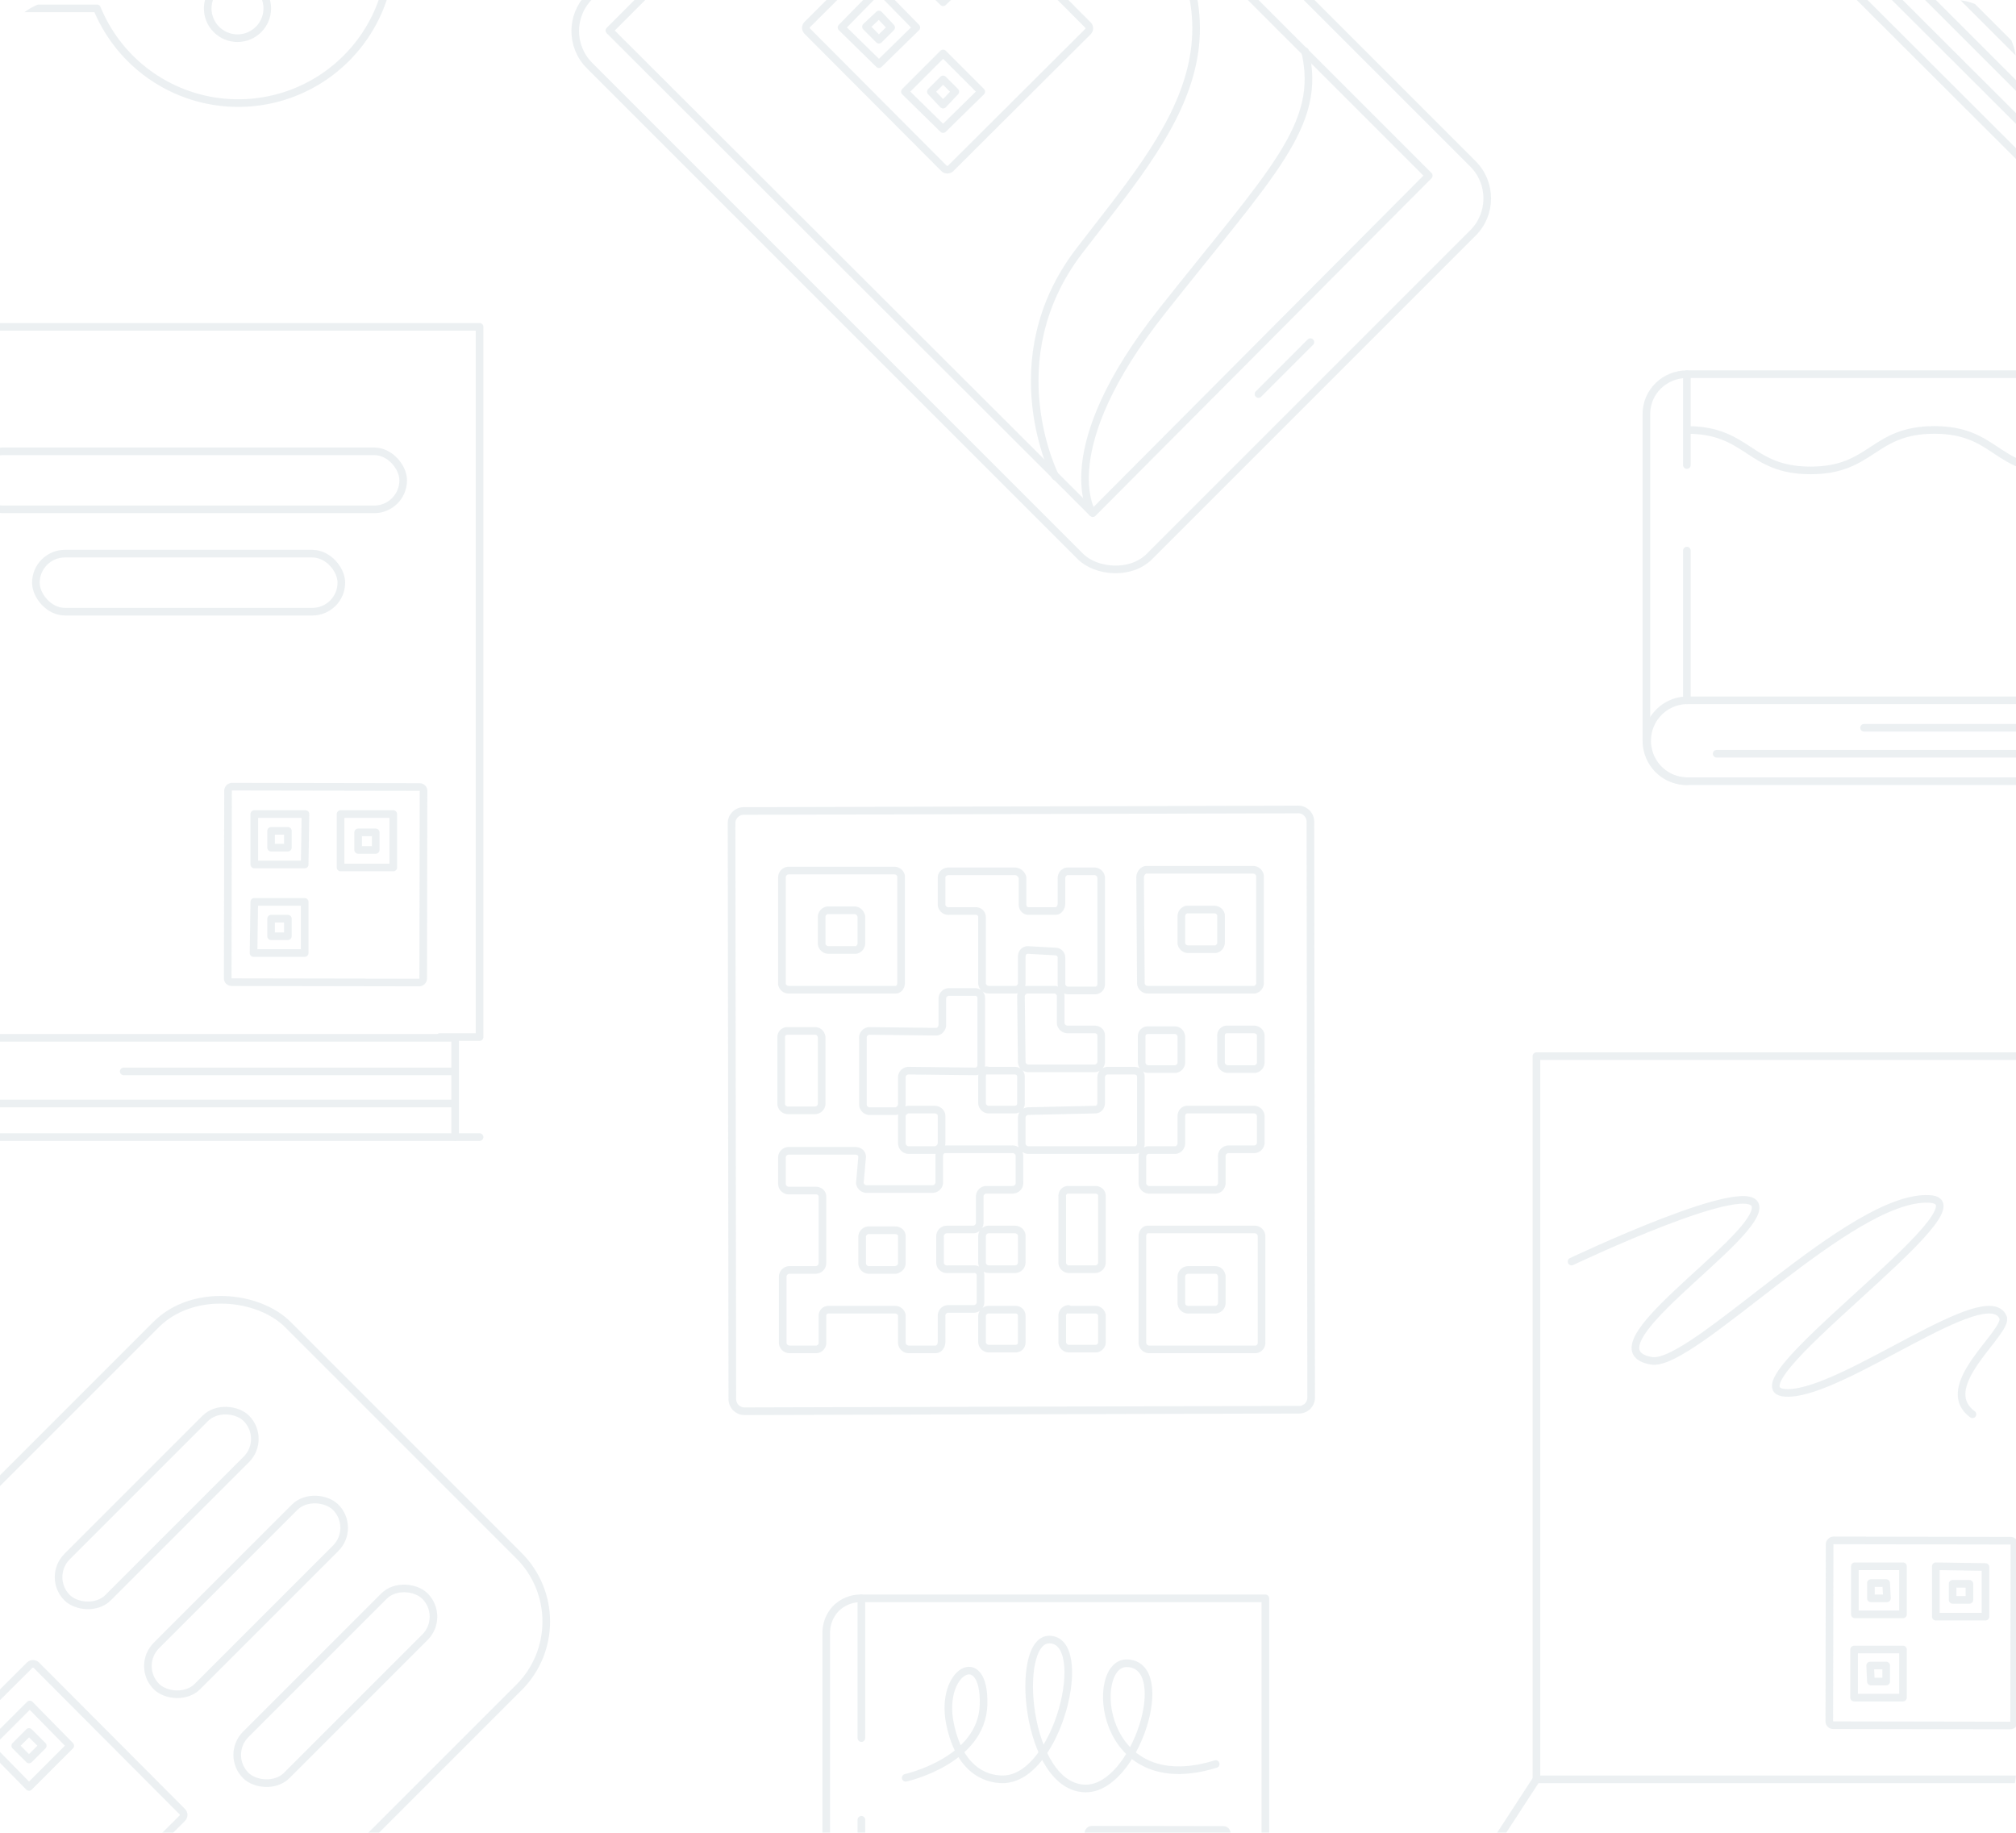 <svg xmlns="http://www.w3.org/2000/svg" width="264" height="240">
  <style>
    .B{stroke-linecap:round}.C{stroke-linejoin:round}.D{stroke-miterlimit:10}
  </style>
  <defs>
    <clipPath id="A">
      <rect width="264" height="240" x="1112" y="768" fill="#f7f8f9" rx="8"/>
    </clipPath>
  </defs>
  <g fill="none" stroke="#c0ced5" clip-path="url(#A)" opacity=".3" transform="translate(-1112 -768)">
    <g class="C">
      <path d="M1097.6 757.6h-3.7v-3.7a4 4 0 1 0-7.8 0v3.7h-3.7a4 4 0 0 0 0 7.8h3.7v3.7a4 4 0 1 0 7.8 0v-3.7h3.7a4 4 0 0 0 0-7.8z"/>
      <circle cx="1143.1" cy="753.9" r="3.9"/>
      <circle cx="1143.1" cy="769.1" r="3.9"/>
      <circle cx="1150.8" cy="761.5" r="3.9"/>
      <circle cx="1135.5" cy="761.5" r="3.9"/>
      <path d="M1143.1 741.5H1090a20 20 0 1 0 18.5 27.6h16.2a20 20 0 1 0 18.4-27.6z"/>
      <path d="M1108.6 763.9h15.8m-15.8-5h15.8m-7.9-17.4v-3.6a3.7 3.7 0 0 1 3.7-3.7h19.2c2 0 3.7-1.7 3.7-3.8h0a3.7 3.7 0 0 0-3.7-3.7h-23m-16.8 190.2a6.5 6.5 0 0 1-6.5-6.5v-93.1a6.5 6.5 0 0 1 6.5-6.5h75.2v93h-5.2" class="B"/>
      <path d="M1099.6 903.9h72v13h-72a6.5 6.5 0 0 1-6.5-6.5 6.5 6.5 0 0 1 6.5-6.5z"/>
      <path d="M1171.6 916.9h3.2m-70.4-4.4h67.2m-43.4-4.2h43.4" class="B"/>
      <rect width="25.6" height="25.6" rx=".5" transform="rotate(-89.9 1020 -123.6)"/>
      <path d="M1152 874.6h-6.7v6.6h6.6zm-2.3 4.4h-2.2v-2.2h2.2zm6.9-4.4v7h6.9v-7zm4.6 4.7h-2.3V877h2.3zm-16 13.5h6.7v-6.7h-6.6zm2.3-4.5h2.2v2.3h-2.2z"/>
      <rect width="40" height="7.6" x="1116.7" y="840.5" rx="3.8"/>
      <rect width="56.2" height="7.6" x="1108.6" y="827.1" rx="3.8"/>
      <path d="M1099.6 903.9v-35m0-58.1V848m125.1 192a4.6 4.6 0 0 1-3.2-1.3 4.6 4.6 0 0 1-1.3-3.2v-53.7a4.6 4.6 0 0 1 1.3-3.2 4.6 4.6 0 0 1 3.2-1.3h53v53.6h-3.6" class="B"/>
      <path d="M1224.8 1031h50.7v9.1h-50.7a4.6 4.6 0 0 1-4.6-4.6 4.6 4.6 0 0 1 4.6-4.5z"/>
      <path d="M1275.5 1040.1h2.3m-44-4.8h41.7" class="B"/>
      <rect width="18.1" height="18.1" rx=".4" transform="rotate(-89.9 1141 -115.5)"/>
      <path d="M1261.7 1010.3h-4.7v4.7h4.6zm-1.6 3.2h-1.6v-1.6h1.6zm4.8-3.1v4.8h4.9v-4.8zm3.3 3.2h-1.7v-1.6h1.7zm-11.3 9.5h4.7v-4.7h-4.7zm1.6-3.1h1.6v1.6h-1.6z"/>
      <path d="M1224.8 1031v-24.7m0-29v18.3m5.8 5.2s10-2.2 10.2-9.6c.2-7.7-5.8-4.4-4.4 2.5s5.6 7.3 6.9 7.3c7.3 0 11.6-18.3 6.1-18.3-4.7 0-3.1 19.5 4.8 19.5 6.5 0 11.6-16.2 5.4-16.4-5-.2-3.9 18 11.6 13.2m61.7-128.7c-3 0-5.3-2.4-5.3-5.3v-42.8c0-2.9 2.4-5.2 5.3-5.2h80.8v42.7h-4.2" class="B"/>
      <path d="M1333 859.7h78.1v10.6H1333a5.3 5.3 0 0 1-5.3-5.3 5.3 5.3 0 0 1 5.3-5.3z"/>
      <path d="M1411.1 870.3h2.7m-77-3.6h74.3m-55-3.4h55" class="B"/>
      <rect width="17.8" height="17.8" rx=".4" transform="rotate(-89.9 1122.4 -269.2)"/>
      <path d="M1396.5 838.6h-4.6v4.5h4.6zm-1.5 3h-1.6v-1.5h1.6zm4.7-3v4.8h4.8v-4.8zm3.2 3.2h-1.6v-1.6h1.6zm-11 9.3h4.6v-4.6h-4.6zm1.5-3h1.6v1.5h-1.6z"/>
      <path d="M1332.9 817v11.9m0 11.2v19.6" class="B"/>
    </g>
    <path d="M1413.8 829.6c-8.1 0-8.1-5.3-16.2-5.3s-8.1 5.3-16.2 5.3-8-5.3-16.1-5.3-8.1 5.3-16.2 5.3-8.1-5.3-16.2-5.3" class="D"/>
    <g class="C">
      <path d="M1331.8 744a4.8 4.8 0 0 1 0-6.8l27.5-27.5a4.8 4.8 0 0 1 6.7 0l52 52-27.5 27.4-2.7-2.7" class="B"/>
      <path d="m1338.6 737.2 50.2 50.2-6.7 6.8-50.3-50.2a4.8 4.8 0 0 1 0-6.8 4.8 4.8 0 0 1 6.8 0z"/>
      <path d="m1382 794.2 1.8 1.7m-47.2-51.7 47.8 47.7m-33.2-37.5 35.3 35.3" class="B"/>
      <rect width="16.1" height="16.1" rx=".3" transform="rotate(-44.9 1621 -1284)"/>
      <path d="m1393 764.5-3-3-2.9 3 3 3zm-3 1-1-1 1-1 1 1zm5.1 1-3 3.1 3 3 3-3zm0 4.1-1-1 1-1 1 1zm-13.1-1 3 3 3-3-3-3zm3-1 1 1-1 1-1-1z"/>
      <path d="m1366 709.7-7.6 7.7m-7.2 7.2-12.6 12.6" class="B"/>
    </g>
    <path d="M1409.9 769.8c-5.2-5.2-1.8-8.6-7-13.8s-8.6-1.8-13.8-7-1.8-8.6-7-13.8-8.6-1.8-13.8-7-1.8-8.6-7-13.8" class="D"/>
    <g class="C">
      <path d="m1282.1 952.6-72.5.2a1.6 1.6 0 0 1-1.7-1.6l-.1-75.4a1.6 1.6 0 0 1 1.5-1.6l72.6-.2a1.6 1.6 0 0 1 1.7 1.6l.1 75.4c0 .9-.7 1.6-1.6 1.6z"/>
      <path d="M1246.6 892.4c-.5 0-.8.4-.8.9v3.5c0 .4-.4.8-.8.8h-3.5a.9.9 0 0 1-.9-.8v-8.7c0-.5-.4-.8-.8-.8h-3.5a.9.9 0 0 1-1-.8v-3.6c0-.4.4-.8.9-.8h8.7c.5 0 .9.4 1 .8v3.5c0 .5.3.9.8.9h3.5c.5 0 .8-.5.8-1V883c0-.5.4-.9.8-.9h3.5a.9.9 0 0 1 .9.8v14c0 .4-.3.8-.8.8h-3.5a.9.9 0 0 1-.9-.8v-3.5c0-.5-.4-.8-.8-.8zm-15.7 15.8a.9.9 0 0 0-.8.8v3.5c0 .5-.3.9-.8 1h-3.5a.9.9 0 0 1-.8-.9V904a.9.9 0 0 1 .8-1l8.8.1c.4 0 .8-.4.8-.9v-3.5a.9.9 0 0 1 .8-.8h3.5c.4 0 .8.3.8.8v8.7c0 .5-.3.9-.8.9zm24.5 5.1c.5 0 .8-.4.8-.9V909a.9.9 0 0 1 .8-.8h3.5c.5 0 .9.3.9.8v8.7c0 .5-.3.9-.8.9h-14a.9.9 0 0 1-.8-.8v-3.5a.9.9 0 0 1 .8-.8zm-3.5 10.5h3.5c.5 0 .9.3.9.8v8.7c0 .5-.4.9-.9.9h-3.5a.9.9 0 0 1-.8-.8v-8.8a.8.8 0 0 1 .7-.8.8.8 0 0 1 .1 0zm-10.5 5.2h3.5c.5 0 .9.4.9.8v3.5a.9.9 0 0 1-.8.9h-3.5a.9.9 0 0 1-.9-.8v-3.5a.9.9 0 0 1 .8-.9zm0 10.5h3.6c.4 0 .8.3.8.8v3.5c0 .4-.3.8-.8.8h-3.5a.9.9 0 0 1-.9-.8v-3.5a.9.9 0 0 1 .8-.8zm10.5 0h3.5c.5 0 .8.3.9.7v3.6c0 .4-.4.8-.8.8h-3.6a.9.9 0 0 1-.8-.8v-3.5a.9.9 0 0 1 .8-.9zm-21-26.2h3.5c.5 0 .9.4.9.8v3.5c0 .5-.3.9-.8 1h-3.5a.9.9 0 0 1-.9-.9v-3.5c0-.5.4-.8.8-.9zm14.8-14.8a.9.9 0 0 1 .8-.9h3.6c.4 0 .8.4.8.8v3.6a.9.9 0 0 0 .9.8h3.5c.5 0 .9.3.9.8v3.5a.9.9 0 0 1-.8.8h-8.8a.9.9 0 0 1-.8-.8zm-30.5 4.5h3.5c.5 0 .8.3.9.8v8.7c0 .5-.4.9-.9.9h-3.5a.9.9 0 0 1-.9-.8v-8.8a.8.8 0 0 1 .8-.8zm9.7 16.5c0-.5-.4-.8-.9-.8h-8.8a.9.9 0 0 0-.8.8v3.5a.9.9 0 0 0 1 .9h3.4c.5 0 .9.3.9.8v8.7c0 .5-.4.9-.9.9h-3.5a.9.9 0 0 0-.8.9v8.7a.9.9 0 0 0 .9.8h3.5c.4 0 .8-.4.8-.8v-3.6c0-.4.3-.8.8-.8h8.7c.5 0 .9.4.9.8v3.5a.9.9 0 0 0 .9.9h3.5c.5 0 .8-.5.8-1v-3.4a.9.9 0 0 1 .8-.9h3.5a.9.9 0 0 0 .8-.9V935c0-.5-.4-.8-.8-.8h-3.5a.9.9 0 0 1-1-.8v-3.5c0-.5.4-.9.9-.9h3.5a.9.9 0 0 0 .8-.9v-3.5a.9.9 0 0 1 .8-.8h3.5a.9.9 0 0 0 .9-1v-3.4a.9.9 0 0 0-1-.9h-8.7c-.5 0-.8.4-.8.9v3.5a.9.9 0 0 1-.8.8h-8.8a.9.9 0 0 1-.8-.8zm0 10.4a.9.9 0 0 1 .8-.8h3.5c.5 0 .9.3.9.8v3.5c0 .5-.4.8-.8.9h-3.5a.9.9 0 0 1-.9-.8zm37.4-27h3.5c.5 0 .8.3.9.8v3.5a.9.9 0 0 1-.8.8h-3.5a.9.9 0 0 1-.9-.8v-3.5a.8.8 0 0 1 .8-.8zm-21 5.3h3.6c.4 0 .8.3.8.8v3.5c0 .4-.3.8-.8.8h-3.5a.9.9 0 0 1-.8-.8V909c0-.5.3-1 .8-.8zm31.4-5.4h3.5c.5 0 .9.4.9.8v3.6a.9.9 0 0 1-.8.8h-3.5a.9.9 0 0 1-.9-.8v-3.5a.8.8 0 0 1 .7-.9.7.7 0 0 1 .1 0zm-6 11.4c0-.5.3-.9.8-.9h8.7c.5 0 .9.4.9.9v3.5a.9.9 0 0 1-.8.8h-3.5a.9.9 0 0 0-.8 1v3.4c0 .5-.4.9-.8.9h-8.8a.9.9 0 0 1-.8-.8v-3.6a.9.9 0 0 1 .7-.8h3.6c.4 0 .8-.4.8-.9zm-5.3-17.4a.9.9 0 0 0 .9.8h14a.9.9 0 0 0 .7-1v-13.9a.9.9 0 0 0-.9-.8h-14c-.4 0-.8.5-.8 1zm5.3-8.8c0-.5.4-.9.8-.9h3.5c.5 0 .9.4.9.8v3.5c0 .5-.4.9-.8.9h-3.5a.9.9 0 0 1-.9-.8zm-51.5-6a.9.9 0 0 0-.8.9v14a.9.9 0 0 0 .9.7h14c.4 0 .7-.4.7-.9v-14a.9.9 0 0 0-.9-.7zm4.4 6a.9.9 0 0 1 .8-.8h3.5c.5 0 .8.4.9.8v3.5c0 .5-.4.9-.8.9h-3.5a.9.9 0 0 1-.9-.8zm57.6 41.8a.9.9 0 0 0-.9-.8h-14c-.4 0-.7.4-.7.9v14a.9.9 0 0 0 .9.8h14a.9.9 0 0 0 .7-1zm-5.2 8.8a.9.9 0 0 1-.8.9h-3.5a.9.9 0 0 1-1-.8v-3.5c0-.5.4-.9.9-.9h3.5c.5 0 .8.3.9.8z"/>
      <rect width="72.7" height="103.7" rx="6.4" transform="rotate(-45 1524.3 -1044)"/>
      <rect width="26.6" height="26.6" rx=".6" transform="rotate(-44.9 1542.4 -1087.2)"/>
      <path d="m1227.1 766.6-4.9 5 4.9 4.8 4.9-4.8zm1.6 5-1.6 1.6-1.7-1.7 1.7-1.6zm1.8-8.3 5 5 5.2-5-5-5zm6.8 0-1.7 1.7-1.7-1.7 1.7-1.7zm-1.8 21.6 5-4.9-5-5-5 5zm-1.6-4.9 1.6-1.6 1.6 1.6-1.6 1.7z"/>
      <path d="m1191.8 772 44.1-44.2 63.2 63.2-44 44.2z"/>
      <path d="m1276.8 819.6 6.8-6.8m-33.4 17.6s-7.8-15.2 3.1-29.5c12.2-15.9 24.8-29 5-50.8m-3.3 85s-5.2-8.2 9.2-26.4 21-24.3 18.7-34" class="B"/>
      <rect width="33.2" height="7.6" rx="3.8" transform="rotate(-45 1735.4 -862.4)"/>
      <rect width="33.2" height="7.6" rx="3.8" transform="rotate(-45 1775.2 -879)"/>
      <rect width="33.2" height="7.6" rx="3.8" transform="rotate(-45 1755.3 -870.7)"/>
      <rect width="98.9" height="67.2" rx="12.2" transform="rotate(-45 1746 -791.6)"/>
      <rect width="28.3" height="28.3" rx=".6" transform="rotate(-44.9 1765 -823.8)"/>
      <path d="m1106.8 1000.2-5.2 5.2 5.1 5.2 5.3-5.2zm1.7 5.2-1.7 1.7-1.8-1.7 1.8-1.8zm2-8.8 5.3 5.4 5.4-5.4-5.3-5.4zm7.1 0-1.8 1.8-1.8-1.8 1.8-1.8zm-1.9 23 5.3-5.2-5.2-5.2-5.3 5.2zm-1.7-5.2 1.7-1.7 1.8 1.7-1.8 1.8z"/>
      <path d="M1313.2 1001v-94.7h68.8v109.9" class="B"/>
      <path d="M1372.1 1016.2h-68.8l9.9-15.2h68.8z"/>
      <path d="M1372.9 1016.2h19l-9.9-15.2" class="B"/>
      <rect width="24.2" height="24.2" rx=".5" transform="rotate(-89.9 1173.6 -180)"/>
      <path d="M1361.2 973.1h-6.3v6.3h6.3zm-2.1 4.2h-2.1v-2h2zm-4.3 13h6.4V984h-6.4zm2.1-4.2h2.1v2.1h-2zm8.6-13v6.6h6.5v-6.5zm4.4 4.4h-2.2v-2.1h2.2z"/>
    </g>
    <path d="M1317.8 933.2s24.4-11.6 24.1-7-22.6 18.5-13.6 20c5.4.8 26.1-21.7 36.3-21.2 9 .3-28.2 25.6-18.4 25.4 7.4-.1 26-14.8 28.1-9.9.8 1.9-9 9-4 12.7" class="B D"/>
  </g>
</svg>
